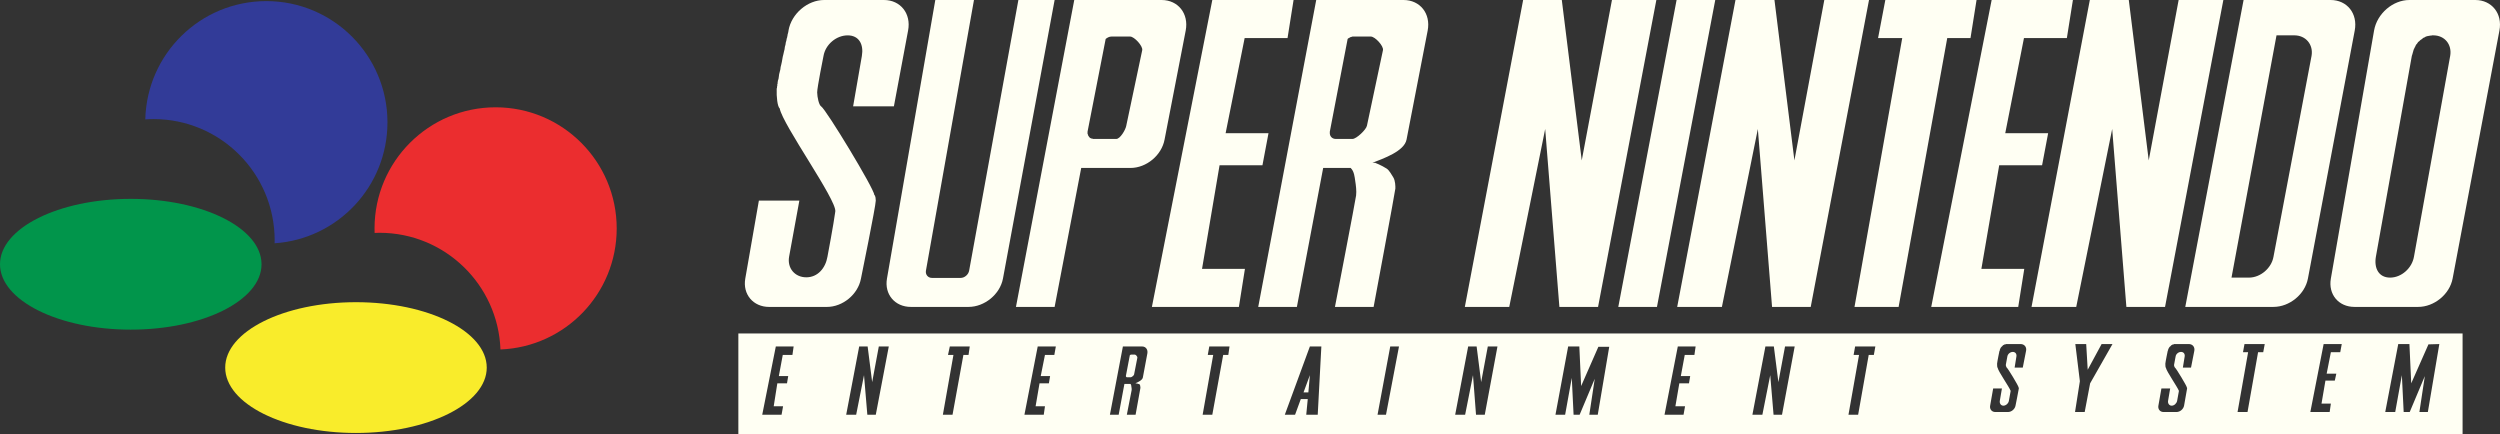 <?xml version="1.0" encoding="UTF-8" standalone="no"?>
<!-- Generator: Adobe Illustrator 16.0.3, SVG Export Plug-In . SVG Version: 6.00 Build 0)  -->

<svg
   xmlns:dc="http://purl.org/dc/elements/1.1/"
   xmlns:cc="http://creativecommons.org/ns#"
   xmlns:rdf="http://www.w3.org/1999/02/22-rdf-syntax-ns#"
   xmlns:svg="http://www.w3.org/2000/svg"
   xmlns="http://www.w3.org/2000/svg"
   xmlns:sodipodi="http://sodipodi.sourceforge.net/DTD/sodipodi-0.dtd"
   xmlns:inkscape="http://www.inkscape.org/namespaces/inkscape"
   version="1.1"
   id="Ebene_1"
   x="0px"
   y="0px"
   width="566.929px"
   height="98.437px"
   viewBox="0 0 566.929 98.437"
   enable-background="new 0 0 566.929 98.437"
   xml:space="preserve"
   sodipodi:docname="system.svg"
   inkscape:version="0.92.0 r15299"><rect x="0" y="0" width="566.929" height="98.437" fill="#333333" stroke="none"/><defs
     id="defs14" /><sodipodi:namedview
     pagecolor="#ffffff"
     bordercolor="#666666"
     borderopacity="1"
     objecttolerance="10"
     gridtolerance="10"
     guidetolerance="10"
     inkscape:pageopacity="0"
     inkscape:pageshadow="2"
     inkscape:window-width="1366"
     inkscape:window-height="705"
     id="namedview12"
     showgrid="false"
     inkscape:zoom="1.4168851"
     inkscape:cx="240.35445"
     inkscape:cy="41.208161"
     inkscape:window-x="-8"
     inkscape:window-y="-8"
     inkscape:window-maximized="1"
     inkscape:current-layer="g9" /><g
     id="g9"><g
       id="g6"><path
         id="path2842"
         fill="#01954B"
         d="M59.308,59.926c0.002,8.188-13.273,14.827-29.652,14.827    C13.279,74.755,0.001,68.117,0,59.928c0-0.001,0-0.001,0-0.002c-0.001-8.189,13.274-14.828,29.652-14.829    c16.377,0,29.655,6.639,29.656,14.826C59.308,59.925,59.308,59.925,59.308,59.926z" /><path
         id="path3624"
         fill="#F9EC2B"
         d="M110.379,83.357c0.002,8.188-13.273,14.828-29.651,14.828    c-16.377,0-29.655-6.637-29.657-14.825c0-0.002,0-0.002,0-0.003c-0.002-8.188,13.273-14.828,29.651-14.829    c16.379,0,29.655,6.637,29.657,14.826C110.379,83.356,110.379,83.356,110.379,83.357z" /><path
         id="path3644"
         fill="#323B98"
         d="M60.398,0.252c-14.947,0-27.095,11.946-27.449,26.822c0.621-0.043,1.239-0.069,1.871-0.069    c15.169,0,27.466,12.309,27.466,27.492c0,0.227-0.011,0.446-0.017,0.671c14.3-0.96,25.595-12.867,25.595-27.424    C87.864,12.561,75.567,0.252,60.398,0.252L60.398,0.252z" /><path
         id="path3897"
         fill="#EB2D2F"
         d="M112.393,24.334c-15.165,0-27.458,12.301-27.458,27.474c0,0.338,0.005,0.68,0.017,1.013    c0.367-0.014,0.728-0.032,1.098-0.032c14.824,0,26.905,11.759,27.441,26.46c14.659-0.572,26.359-12.631,26.359-27.44    C139.851,36.635,127.558,24.334,112.393,24.334L112.393,24.334z" /></g><path
       id="polyline2177"
       fill="#4C504E"
       d="M186.893,0c-3.758,0-7.412,3.09-8.083,6.918v0.069v0.068v0.069l-0.068,0.068V7.33v0.068   l-0.069,0.137v0.138l-0.069,0.137v0.206l-0.068,0.137v0.206l-0.069,0.205l-0.069,0.206L178.33,9.18l-0.137,0.479l-0.067,0.479   l-0.138,0.479l-0.069,0.547l-0.138,0.548l-0.136,0.616l-0.138,0.548l-0.205,1.165l-0.138,0.617l-0.137,0.547l-0.067,0.548   l-0.138,0.547l-0.136,0.548l-0.069,0.548l-0.069,0.479l-0.138,0.411l-0.069,0.479v0.206l-0.067,0.137v0.206v0.137l-0.068,0.206   v0.137v0.137l-0.069,0.137v0.069v0.068c-0.07,1.675,0.163,3.96,0.685,4.385c0.665,3.688,12.958,20.758,12.604,23.358   c-0.332,2.606-1.781,10.276-1.781,10.276c-0.446,2.585-2.21,4.657-4.794,4.657c-2.586,0-4.351-2.065-3.905-4.657l2.329-12.741   h-9.179l-3.083,17.674c-0.628,3.588,1.801,6.438,5.411,6.438h13.085c3.624,0,7.076-2.85,7.739-6.438c0,0,3.372-16.508,3.356-17.674   c-0.013-1.174-0.341-1.302-0.341-1.302c0-1.342-10.939-19.4-12.056-20.072c-0.481-0.281-0.877-2.069-0.892-3.15   c-0.021-1.074,1.439-8.289,1.439-8.289c0.444-2.585,2.894-4.658,5.48-4.658c2.585,0,3.664,2.073,3.219,4.658l-1.986,11.439h9.247   l3.22-17.194C206.663,3.09,204.213,0,200.455,0H186.893z M212.1,0l-10.959,63.16c-0.628,3.588,1.802,6.438,5.412,6.438h13.084   c3.624,0,7.138-2.85,7.809-6.438L239.158,0h-8.219l-11.167,61.377c-0.163,0.892-1.028,1.645-1.917,1.645h-6.509   c-0.911,0-1.519-0.747-1.371-1.645L220.869,0H212.1z M243.611,0L230.39,69.597h8.768l6.029-31.51h11.166   c3.632,0,7.074-2.871,7.739-6.438l4.795-24.73C269.611,3.083,267.167,0,263.41,0h-11.03H243.611z M274.917,0l-13.699,69.597h19.727   l1.37-8.631h-9.727l3.974-23.496h9.726l1.37-7.261h-9.725l4.315-21.578h9.728L293.344,0H274.917z M298.481,0L285.33,69.597h8.768   l5.96-31.51h6.235c0.818,0.763,0.915,2.171,1.024,2.877c0.164,1.025,0.334,2.333,0.208,3.357   c-0.114,1.017-4.797,25.276-4.797,25.276h8.769c0,0,4.933-26.428,4.933-26.852c0.014-0.431,0-1.785-0.478-2.534   c-0.322-0.48-0.873-1.583-1.509-1.986c-1.223-0.785-2.603-1.303-2.603-1.303h-0.62c2.512-0.989,7.24-2.618,7.744-5.274l4.794-24.73   C324.486,3.083,322.037,0,318.279,0H298.481z M345.405,0l-13.222,69.597h10.071l8.15-40.346l3.221,40.346h8.769L375.614,0h-10.069   l-6.851,36.375L354.173,0H345.405z M380.203,0l-13.22,69.597h8.769L388.97,0H380.203z M393.559,0L380.34,69.597h10.139   l8.151-40.346l3.22,40.346h8.769L423.84,0h-10.139l-6.781,36.375L402.398,0H393.559z M427.538,0l-1.646,8.632h5.481l-10.824,60.965   h10.003l11.028-60.965h5.274L448.225,0H427.538z M451.649,0l-13.698,69.597h19.726l1.371-8.631h-9.726l4.042-23.496h9.725   l1.371-7.261h-9.726l4.245-21.578h9.728L470.077,0H451.649z M473.913,0l-13.22,69.597h10.137l8.153-40.346l3.219,40.346h8.768   L504.193,0h-10.139l-6.782,36.375L482.749,0H473.913z M508.782,0l-13.223,69.597h20.003c3.633,0,7.137-2.85,7.81-6.438   l10.616-56.241C534.709,3.083,532.268,0,528.51,0H508.782z M546.388,0c-3.76,0-7.344,3.09-8.015,6.918l-9.798,56.241   c-0.635,3.588,1.74,6.438,5.347,6.438h14.452c3.624,0,7.138-2.85,7.812-6.438l10.615-56.241C567.529,3.09,565.072,0,561.322,0   H546.388z M516.248,8.015h4.042c2.585,0,4.349,2.073,3.903,4.658l-8.631,45.554c-0.451,2.585-2.962,4.727-5.548,4.727h-3.973   L516.248,8.015z M551.525,8.015h0.275c2.585,0,4.281,2.073,3.834,4.658l-8.217,45.554c-0.448,2.577-2.829,4.727-5.412,4.727   c-2.587,0-3.666-2.142-3.223-4.727l8.153-45.554l0.067-0.206l0.07-0.206l0.067-0.274l0.068-0.206l0.07-0.274l0.067-0.206   l0.07-0.206l0.134-0.205l0.069-0.206l0.138-0.206l0.068-0.205l0.138-0.206l0.138-0.137l0.135-0.205l0.138-0.206l0.205-0.137   l0.138-0.138l0.137-0.137l0.205-0.137l0.206-0.137l0.138-0.137l0.204-0.138l0.206-0.068l0.207-0.137l0.137-0.069l0.273-0.069   l0.205-0.068h0.204l0.206-0.069h0.275L551.525,8.015z M252.036,8.289h4.248c0.933,0,2.911,2.136,2.741,3.083l-3.632,17.194   c-0.169,0.89-1.37,2.945-2.258,2.945h-5.14h-0.068h-0.068l-0.069-0.068h-0.067h-0.069h-0.069h-0.069v-0.069h-0.069h-0.068   l-0.07-0.068h-0.068l-0.068-0.069l-0.068-0.068h-0.068V31.1l-0.069-0.068l-0.069-0.069v-0.069l-0.068-0.068l-0.07-0.069v-0.068   V30.62l-0.068-0.068v-0.069v-0.068l-0.07-0.069v-0.068c0-0.114-0.012-0.285,0-0.412l4.111-21.03   C251.111,8.527,251.571,8.289,252.036,8.289z M306.631,8.289h0.07h0.068h0.069h0.068h3.974c0.933,0,2.923,2.136,2.738,3.083   l-3.632,17.125c-0.159,0.897-2.389,3.014-3.286,3.014h-3.768c-0.777,0-1.314-0.511-1.369-1.231c0-0.114-0.016-0.278,0-0.412   l4.042-21.03l0.067-0.069l0.07-0.068l0.134-0.069h0.068l0.069-0.069l0.068-0.068h0.069l0.068-0.069h0.07l0.136-0.068h0.067h0.068   h0.067V8.289z M167.438,75.626v22.811h391.005V75.626H167.438z M454.872,78.023h0.066h0.067h0.07h0.067h0.068h3.017   c0.811,0,1.395,0.651,1.232,1.507l-0.755,3.838h-1.848l0.409-2.535c0.094-0.573-0.244-1.029-0.823-1.029   c-0.571,0-1.135,0.454-1.232,1.029l-0.34,1.85c-0.058,0.11,0.114,0.629,0.204,0.686c0.254,0.146,2.671,4.153,2.671,4.451   c0.058,0.149,0.09,0.22,0.067,0.275c-0.069,0.501-0.753,3.903-0.753,3.903c-0.147,0.781-0.907,1.438-1.712,1.438h-2.877   c-0.799,0-1.313-0.657-1.165-1.438l0.686-3.903h1.988l-0.479,2.809c-0.092,0.571,0.239,1.095,0.818,1.095   c0.554,0,1.144-0.52,1.237-1.095l0.409-2.261c-0.367-0.945-2.791-4.388-2.946-5.207c-0.106-0.092-0.152-0.587-0.136-0.959   c0.021-0.407,0.547-2.946,0.547-2.946h0.07v-0.068v-0.067v-0.068l0.067-0.138v-0.067l0.066-0.07v-0.068l0.069-0.067v-0.068   l0.068-0.067l0.07-0.07v-0.067h0.067l0.07-0.068l0.067-0.07l0.068-0.067v-0.07h0.069l0.066-0.067l0.067-0.068h0.07l0.068-0.067   h0.069l0.068-0.068h0.067h0.138L454.872,78.023z M470.625,78.023h2.467l0.342,5.824l3.15-5.824h2.468l-5.07,8.906l-1.233,6.507   h-2.191l1.097-6.988L470.625,78.023z M493.026,78.023h0.067h0.07h0.067h0.07h0.067h3.013c0.812,0,1.381,0.651,1.233,1.507   l-0.754,3.838h-1.85l0.413-2.535c0.091-0.573-0.243-1.029-0.822-1.029c-0.574,0-1.144,0.454-1.233,1.029l-0.343,1.85   c-0.072,0.11,0.092,0.629,0.205,0.686c0.242,0.146,2.671,4.153,2.671,4.451c0.072,0.149,0.07,0.22,0.07,0.275   c-0.094,0.501-0.686,3.903-0.686,3.903c-0.147,0.781-0.915,1.438-1.714,1.438h-2.944c-0.798,0-1.314-0.657-1.167-1.438l0.686-3.903   h1.987l-0.479,2.809c-0.092,0.571,0.264,1.095,0.823,1.095c0.571,0,1.119-0.52,1.232-1.095l0.41-2.261   c-0.374-0.945-2.787-4.388-2.945-5.207c-0.105-0.092-0.149-0.587-0.136-0.959c0.021-0.407,0.548-2.946,0.548-2.946l0.067-0.068   v-0.067v-0.068l0.068-0.138v-0.067l0.069-0.07v-0.068l0.068-0.067v-0.068l0.069-0.067l0.068-0.07v-0.067h0.07l0.065-0.068   l0.068-0.07l0.069-0.067l0.068-0.07l0.067-0.067l0.07-0.068h0.068l0.069-0.067h0.068l0.067-0.068h0.068h0.136L493.026,78.023z    M508.986,78.023h4.591l-0.344,1.851h-1.165l-2.396,13.563h-2.26l2.396-13.563h-1.163L508.986,78.023z M526.934,78.023h4.109   l-0.344,1.851h-2.124l-0.956,4.864h2.191l-0.344,1.574h-2.124l-0.889,5.206h2.121l-0.271,1.918h-4.385L526.934,78.023z    M543.853,78.023h2.535l0.409,8.906l3.906-8.836l2.465-0.07l-2.601,15.413h-1.918l1.232-8.15l-3.426,8.15h-1.371l-0.409-8.358   l-1.508,8.358h-2.262L543.853,78.023z M175.932,78.573h4.042l-0.275,1.916h-2.191l-0.89,4.797h2.124l-0.275,1.644h-2.192   l-0.821,5.207h2.123l-0.343,1.917h-4.384L175.932,78.573z M194.838,78.573h1.918l1.027,8.083l1.506-8.083h2.262l-2.947,15.48   h-1.917l-0.754-8.976l-1.78,8.976h-2.262L194.838,78.573z M215.389,78.573h4.521l-0.273,1.916h-1.165l-2.466,13.564h-2.19   l2.396-13.564h-1.233L215.389,78.573z M235.323,78.573h4.11l-0.343,1.916h-2.124l-0.959,4.797h2.124l-0.274,1.644h-2.123   l-0.89,5.207h2.123l-0.273,1.917h-4.384L235.323,78.573z M254.641,78.573h4.383c0.813,0,1.327,0.719,1.165,1.574l-1.027,5.48   c-0.114,0.593-1.157,1.078-1.714,1.302h0.138h0.068h0.07v0.068h0.068h0.07h0.066h0.07l0.068,0.067h0.068h0.068h0.07v0.068h0.068   h0.07v0.07h0.068c0.092,0.165,0.136,0.659,0.136,0.753c0,0.092-1.097,6.097-1.097,6.097h-1.986c0,0,1.061-5.394,1.097-5.617   c0.022-0.24-0.026-0.529-0.068-0.753c-0.016-0.166-0.024-0.45-0.206-0.618h-1.371l-1.301,6.988h-1.987L254.641,78.573z    M274.231,78.573h4.589l-0.273,1.916h-1.163l-2.467,13.564h-2.192l2.397-13.564h-1.232L274.231,78.573z M297.042,78.573h2.604   l-0.822,15.48h-2.604l0.342-3.563h-1.574l-1.303,3.563h-2.327L297.042,78.573z M315.266,78.573h1.986l-2.947,15.48h-1.918   L315.266,78.573z M332.937,78.573h1.92l1.026,8.083l1.509-8.083h2.191l-2.877,15.48h-1.986l-0.685-8.976l-1.784,8.976h-2.258   L332.937,78.573z M355.612,78.573h2.535l0.409,8.974l3.908-8.905h2.463l-2.602,15.412h-1.917l1.232-8.152l-3.427,8.152h-1.37   l-0.409-8.356l-1.507,8.356h-2.193L355.612,78.573z M380.478,78.573h4.042l-0.276,1.916h-2.191l-0.889,4.797h2.123l-0.275,1.644   h-2.191l-0.89,5.207h2.19l-0.342,1.917h-4.315L380.478,78.573z M400.342,78.573h1.918l1.028,8.083l1.507-8.083h2.191l-2.875,15.48   h-1.918l-0.755-8.976l-1.782,8.976h-2.26L400.342,78.573z M420.688,78.573h4.589l-0.342,1.916h-1.163l-2.399,13.564h-2.193   l2.399-13.564h-1.232L420.688,78.573z M256.491,80.42c-0.108,0-0.198,0.064-0.276,0.138l-0.89,4.657c0,0.038,0,0.032,0,0.07   c0,0.149,0.104,0.273,0.274,0.273h0.821c0.204,0,0.717-0.411,0.755-0.617l0.751-3.836c0.036-0.22-0.342-0.686-0.547-0.686H256.491z    M297.042,85.078l-1.437,3.905h1.095L297.042,85.078z"
       style="fill:#fffff3;fill-opacity:1" /></g></svg>
